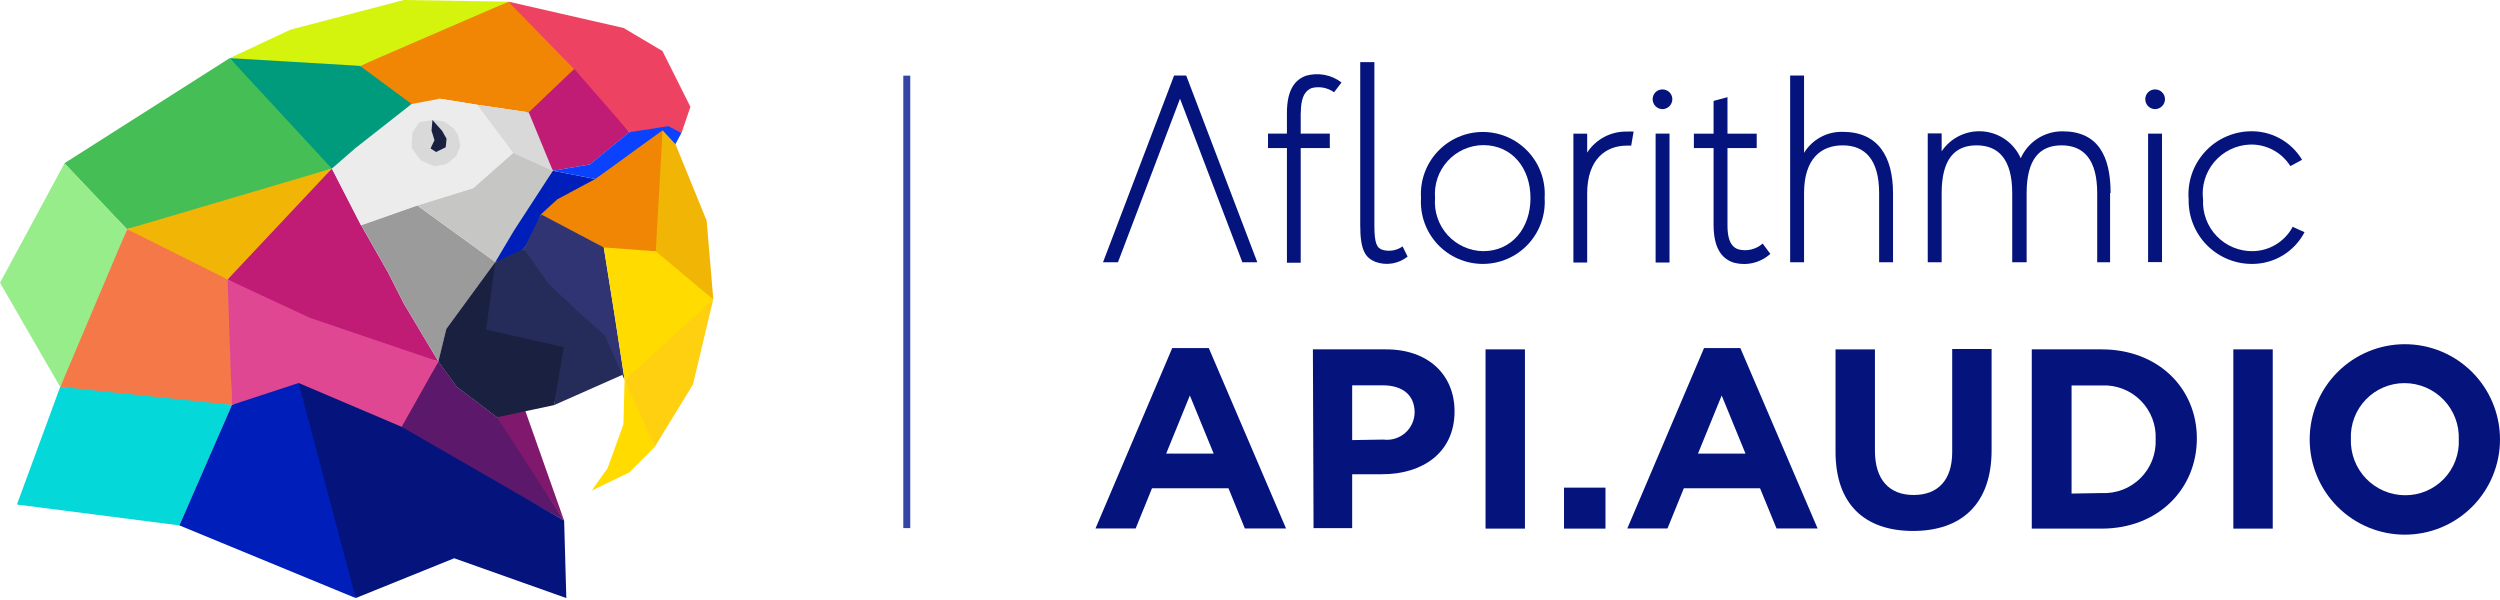 <svg width="400" height="96" viewBox="0 0 400 96" fill="none" xmlns="http://www.w3.org/2000/svg">
<path d="M201.166 41.959H198.776L188.804 15.793L178.873 41.959H176.483L187.856 12.082H189.793L201.166 41.959Z" fill="#05147D"/>
<path d="M208.114 18.02V21.381H212.77V23.69H208.114V42.041H205.909V23.69H202.881V21.381H205.909V18.061C205.909 14.309 207.228 12.762 208.938 12.123C209.907 11.843 210.928 11.794 211.919 11.98C212.91 12.166 213.844 12.582 214.645 13.195L213.45 14.762C212.94 14.399 212.357 14.15 211.742 14.032C211.127 13.915 210.494 13.932 209.886 14.082C209.165 14.391 208.135 15.03 208.135 18.02" fill="#05147D"/>
<path d="M225.218 41.053C224.504 41.626 223.655 42.004 222.753 42.152C221.851 42.3 220.926 42.213 220.067 41.899C218.522 41.26 217.636 40.167 217.636 36.064V9.939H219.902V36.064C219.902 39.012 220.314 39.693 221.221 39.981C221.761 40.13 222.328 40.158 222.88 40.062C223.432 39.965 223.956 39.748 224.414 39.425L225.218 41.053Z" fill="#05147D"/>
<path d="M247.142 31.67C247.229 33.024 247.038 34.381 246.581 35.657C246.123 36.934 245.409 38.103 244.482 39.093C243.556 40.082 242.436 40.871 241.192 41.41C239.949 41.949 238.608 42.227 237.253 42.227C235.898 42.227 234.557 41.949 233.313 41.41C232.07 40.871 230.95 40.082 230.023 39.093C229.096 38.103 228.382 36.934 227.924 35.657C227.467 34.381 227.276 33.024 227.363 31.67C227.276 30.317 227.467 28.96 227.924 27.683C228.382 26.407 229.096 25.237 230.023 24.248C230.95 23.258 232.07 22.47 233.313 21.931C234.557 21.392 235.898 21.113 237.253 21.113C238.608 21.113 239.949 21.392 241.192 21.931C242.436 22.47 243.556 23.258 244.482 24.248C245.409 25.237 246.123 26.407 246.581 27.683C247.038 28.96 247.229 30.317 247.142 31.67ZM244.876 31.67C244.876 26.969 241.991 23.216 237.294 23.216C236.223 23.23 235.166 23.463 234.189 23.903C233.212 24.343 232.336 24.979 231.615 25.772C230.895 26.564 230.345 27.497 229.999 28.512C229.654 29.527 229.521 30.602 229.609 31.67C229.519 32.742 229.649 33.821 229.993 34.841C230.336 35.86 230.885 36.798 231.605 37.597C232.326 38.395 233.203 39.037 234.181 39.482C235.16 39.928 236.219 40.167 237.294 40.186C241.991 40.186 244.876 36.371 244.876 31.732" fill="#05147D"/>
<path d="M261.365 21.136L260.994 23.301H260.273C256.935 23.301 253.948 25.487 253.948 30.951V42.002H251.743V21.384H253.948V24.415C254.63 23.363 255.569 22.502 256.675 21.914C257.782 21.326 259.02 21.03 260.273 21.054C260.636 21.032 261.001 21.032 261.365 21.054" fill="#05147D"/>
<path d="M267.576 15.876C267.571 16.292 267.405 16.69 267.113 16.986C266.821 17.282 266.426 17.453 266.01 17.464C265.59 17.464 265.186 17.297 264.889 16.999C264.591 16.701 264.424 16.297 264.424 15.876C264.421 15.668 264.46 15.461 264.539 15.268C264.618 15.076 264.735 14.901 264.884 14.754C265.032 14.608 265.208 14.493 265.402 14.417C265.595 14.34 265.802 14.304 266.01 14.309C266.426 14.309 266.824 14.474 267.118 14.768C267.411 15.062 267.576 15.461 267.576 15.876ZM264.898 21.381H267.123V42H264.898V21.381Z" fill="#05147D"/>
<path d="M283.258 40.62C282.45 41.348 281.467 41.855 280.406 42.09C279.344 42.325 278.24 42.28 277.2 41.96C275.49 41.3 274.172 39.733 274.172 35.939V23.691H271.02V21.382H274.172V16.145L276.397 15.547V21.382H281.074V23.691H276.397V36.063C276.397 39.011 277.406 39.65 278.148 39.898C278.82 40.072 279.525 40.079 280.2 39.917C280.876 39.755 281.501 39.43 282.021 38.97L283.258 40.62Z" fill="#05147D"/>
<path d="M302.885 30.907V41.959H300.66V30.907C300.66 25.443 298.332 23.258 294.83 23.258C291.327 23.258 288.649 25.443 288.649 30.907V41.959H286.424V12.082H288.649V24.453C289.295 23.4 290.206 22.536 291.29 21.946C292.375 21.356 293.596 21.062 294.83 21.093C300.496 21.093 302.885 25.051 302.885 30.948" fill="#05147D"/>
<path d="M337.613 30.907V41.959H335.553V30.907C335.553 25.443 333.328 23.257 329.846 23.257C326.364 23.257 324.262 25.443 324.262 30.907V41.959H321.955V30.907C321.955 25.443 319.73 23.257 316.248 23.257C312.766 23.257 310.665 25.443 310.665 30.907V41.959H308.439V21.34H310.665V24.206C311.388 23.129 312.387 22.266 313.557 21.707C314.728 21.147 316.026 20.912 317.318 21.026C318.61 21.14 319.848 21.598 320.902 22.353C321.957 23.108 322.79 24.133 323.315 25.319C323.891 24.027 324.832 22.932 326.021 22.166C327.21 21.401 328.597 20.999 330.011 21.01C335.676 21.01 337.695 24.969 337.695 30.866" fill="#05147D"/>
<path d="M346.398 15.876C346.393 16.295 346.224 16.696 345.927 16.992C345.631 17.289 345.231 17.458 344.812 17.463C344.394 17.458 343.996 17.288 343.703 16.991C343.41 16.694 343.246 16.293 343.246 15.876C343.243 15.669 343.282 15.464 343.359 15.273C343.437 15.082 343.552 14.908 343.698 14.761C343.844 14.616 344.018 14.5 344.209 14.422C344.4 14.345 344.605 14.306 344.812 14.309C345.019 14.306 345.225 14.345 345.417 14.422C345.609 14.5 345.785 14.615 345.932 14.76C346.08 14.906 346.197 15.08 346.277 15.271C346.357 15.463 346.398 15.668 346.398 15.876Z" fill="#05147D"/>
<path d="M345.921 21.381H343.694V41.938H345.921V21.381Z" fill="#05147D"/>
<path d="M366.788 36.268L368.725 37.155C367.937 38.666 366.754 39.935 365.304 40.828C363.853 41.721 362.187 42.205 360.484 42.227C359.124 42.252 357.773 42.002 356.512 41.493C355.251 40.984 354.105 40.226 353.144 39.263C352.182 38.301 351.424 37.154 350.915 35.892C350.407 34.63 350.157 33.278 350.183 31.917C350.073 30.56 350.239 29.195 350.67 27.904C351.101 26.612 351.789 25.422 352.691 24.403C353.594 23.384 354.693 22.558 355.922 21.975C357.151 21.392 358.486 21.064 359.845 21.01C361.539 20.932 363.223 21.314 364.717 22.117C366.212 22.919 367.461 24.111 368.334 25.567L366.459 26.577C365.767 25.476 364.796 24.578 363.646 23.974C362.495 23.369 361.205 23.079 359.907 23.134C358.828 23.185 357.772 23.459 356.803 23.938C355.835 24.417 354.976 25.09 354.28 25.917C353.584 26.743 353.065 27.705 352.757 28.741C352.449 29.777 352.358 30.865 352.49 31.938C352.436 33.013 352.604 34.087 352.982 35.094C353.36 36.101 353.941 37.02 354.688 37.793C355.436 38.566 356.334 39.178 357.328 39.589C358.321 40.001 359.388 40.204 360.463 40.185C361.76 40.162 363.027 39.797 364.137 39.127C365.248 38.458 366.162 37.507 366.788 36.371" fill="#05147D"/>
<path d="M105.999 20.721C105.97 20.707 105.939 20.699 105.906 20.699C105.874 20.699 105.843 20.707 105.814 20.721L95.224 28.556L89.311 31.732L86.674 34.144C86.661 34.166 86.585 34.119 86.585 34.144C86.585 34.17 86.48 34.194 86.493 34.216C86.484 34.236 86.554 34.35 86.66 34.35C86.66 34.372 86.665 34.393 86.674 34.412L96.707 39.711L104.722 40.33C104.738 40.337 104.756 40.341 104.773 40.341C104.791 40.341 104.809 40.337 104.825 40.33C104.825 40.33 111.008 30.819 111.008 30.716L106.054 20.804C106.068 20.779 105.918 20.833 105.918 20.804C105.918 20.775 105.911 20.746 105.896 20.721" fill="#F18605"/>
<path fill-rule="evenodd" clip-rule="evenodd" d="M91.161 8.918L84.225 17.836L87.197 25.763L88.495 27.321L94.408 26.311L100.713 21.156L91.161 8.918Z" fill="#C01C75"/>
<path fill-rule="evenodd" clip-rule="evenodd" d="M105.995 8.167L99.773 4.476L81.375 0.27L87.196 11.053H91.903L100.7 21.157L107.014 20.809L109.045 21.28L110.466 17.095L105.995 8.167Z" fill="#EE4263"/>
<path fill-rule="evenodd" clip-rule="evenodd" d="M81.328 0.27L69.36 4.955L57.594 10.538L65.397 17.836L70.347 15.796L76.342 16.765L84.583 17.981L91.856 11.053L81.328 0.27Z" fill="#F18605"/>
<path fill-rule="evenodd" clip-rule="evenodd" d="M64.61 0L46.479 4.742L36.755 9.299L46.571 10.9L57.605 10.536L81.339 0.268L64.61 0Z" fill="#D4F40E"/>
<path fill-rule="evenodd" clip-rule="evenodd" d="M57.605 10.536L36.755 9.299L49.543 25.762L53.093 26.969L57.605 24.772L65.846 16.639L57.605 10.536Z" fill="#009B7C"/>
<path fill-rule="evenodd" clip-rule="evenodd" d="M36.75 9.299L10.296 26.124L20.288 36.66L37.653 32.699L53.088 26.969L36.75 9.299Z" fill="#45BF55"/>
<path fill-rule="evenodd" clip-rule="evenodd" d="M10.322 26.125L0 45.239L9.621 61.899L14.863 51.526L20.314 36.661L10.322 26.125Z" fill="#97ED8A"/>
<path fill-rule="evenodd" clip-rule="evenodd" d="M36.408 44.722L45.58 36.663L53.096 26.969L20.297 36.66L28.735 41.617L36.408 44.722Z" fill="#F1B605"/>
<path fill-rule="evenodd" clip-rule="evenodd" d="M64.619 48.577L62.085 43.588L57.758 36L53.102 26.969L45.58 34.971L36.414 44.722L49.543 52.517L70.141 57.835L64.619 48.577Z" fill="#C01C75"/>
<path fill-rule="evenodd" clip-rule="evenodd" d="M36.45 44.722L20.338 36.66L9.646 61.898L23.952 64.784H37.13L36.662 45.58L36.45 44.722Z" fill="#F57948"/>
<path fill-rule="evenodd" clip-rule="evenodd" d="M70.141 57.836L49.559 50.846L36.414 44.723L37.094 64.785L47.561 62.425L66.388 69.361L70.141 57.836Z" fill="#DF4793"/>
<path fill-rule="evenodd" clip-rule="evenodd" d="M9.632 61.898L2.709 80.724L28.71 84.064L37.116 64.785L9.632 61.898Z" fill="#04D8D8"/>
<path fill-rule="evenodd" clip-rule="evenodd" d="M47.782 61.279L37.11 64.784L28.704 84.063L56.909 95.692L53.507 74.316L47.782 61.279Z" fill="#001EB9"/>
<path fill-rule="evenodd" clip-rule="evenodd" d="M79.533 66.764L73.064 61.857L70.159 57.836L64.267 68.29L65.397 69.361L90.267 83.28L80.26 67.379L79.533 66.764Z" fill="#5C186A"/>
<path fill-rule="evenodd" clip-rule="evenodd" d="M90.262 83.28L64.656 68.517L64.261 68.29L47.779 61.279L56.906 95.692L72.668 89.321L90.612 95.692L90.262 83.28Z" fill="#05147D"/>
<path fill-rule="evenodd" clip-rule="evenodd" d="M83.233 63.416L84.102 65.883L84.497 67.001L90.252 83.281L79.518 66.766L83.233 63.416Z" fill="#80196D"/>
<path fill-rule="evenodd" clip-rule="evenodd" d="M84.6 17.98L76.359 16.764L81.252 24.772L82.19 24.475L88.453 27.321L84.6 17.98Z" fill="#D9D9D9"/>
<path fill-rule="evenodd" clip-rule="evenodd" d="M66.727 32.846L57.765 36L62.091 43.588L64.625 48.578L70.147 57.836L71.424 52.619L79.253 41.918L66.727 32.846Z" fill="#9C9B9B"/>
<path fill-rule="evenodd" clip-rule="evenodd" d="M82.201 24.475H80.941L75.752 30.042L66.728 32.846L79.255 41.918L82.242 37.654L88.464 27.32L82.201 24.475Z" fill="#C6C6C5"/>
<path fill-rule="evenodd" clip-rule="evenodd" d="M76.365 16.762L70.37 15.793L65.858 16.638L56.875 23.69L53.105 26.968L57.761 36.061L66.723 32.907L75.747 30.102L82.134 24.474L76.365 16.762ZM71.343 24.771L71.4 26.309L69.361 25.762L67.382 25.711L66.388 23.78V21.798L67.114 19.525L69.361 19.817L70.988 19.381L71.343 20.807L73.275 21.546L73.325 23.78L71.343 24.771Z" fill="#ECECEC"/>
<path fill-rule="evenodd" clip-rule="evenodd" d="M73.284 21.567L72.604 20.556L70.997 19.401L69.205 19.195H69.184L70.709 20.927L71.43 22.206L71.286 23.567L69.741 24.329L68.855 23.752L68.072 22.639L69.361 20.807L69.184 19.195L67.083 19.546L65.991 21.216L65.847 23.649L67.351 25.69L69.452 26.598L71.409 26.288L72.996 24.989L73.655 23.381L73.284 21.567Z" fill="#D9D9D9"/>
<path fill-rule="evenodd" clip-rule="evenodd" d="M95.242 28.638L88.463 27.318L82.241 36.886L79.254 41.917L81.251 41.616L83.807 39.813L85.215 37.653L86.568 34.288L89.205 31.875L95.242 28.638Z" fill="#001EB9"/>
<path fill-rule="evenodd" clip-rule="evenodd" d="M106.947 20.186L100.684 21.155L94.38 26.309L88.467 27.32L95.245 28.639L98.006 26.66L102.25 23.567L106 20.866L107.791 23.567L109.028 21.278L106.947 20.186Z" fill="#0B42FF"/>
<path fill-rule="evenodd" clip-rule="evenodd" d="M82.273 50.534L79.241 41.918L71.412 52.619L70.135 57.836L73.04 61.856L79.509 66.764L88.615 64.826L91.16 55.488L82.273 50.534Z" fill="#1A2040"/>
<path fill-rule="evenodd" clip-rule="evenodd" d="M98.351 50.537L96.6 39.588L86.566 34.289L83.806 39.815L86.205 46.571L90.169 51.525L94.132 54.498L95.123 57.47L99.567 59.969L99.938 60.805L98.351 50.537Z" fill="#303473"/>
<path fill-rule="evenodd" clip-rule="evenodd" d="M113.063 35.3L108.077 23.073L106.017 20.867L104.925 40.208L105.033 41.617L114.134 47.919L113.063 35.3Z" fill="#F1B605"/>
<path fill-rule="evenodd" clip-rule="evenodd" d="M114.123 47.918L104.913 40.206L96.61 39.588L98.362 50.537L99.948 60.805L108.005 55.488L114.123 47.918Z" fill="#FFDB00"/>
<path fill-rule="evenodd" clip-rule="evenodd" d="M114.113 47.918L110.879 61.506L104.76 71.506L102.06 66.388L99.939 60.805L114.113 47.918Z" fill="#FFD00F"/>
<path fill-rule="evenodd" clip-rule="evenodd" d="M104.755 71.508L99.933 60.807L99.748 67.9L97.214 74.91L94.659 78.498L100.716 75.57L104.755 71.508Z" fill="#FFDB00"/>
<path fill-rule="evenodd" clip-rule="evenodd" d="M99.566 59.982L98.351 57.26L96.785 53.693L92.664 50.023L87.761 45.383L83.805 39.816L79.252 41.919L77.769 52.745L90.213 55.549L88.626 64.827L99.566 59.982Z" fill="#252C59"/>
<path fill-rule="evenodd" clip-rule="evenodd" d="M70.352 21.8L68.844 23.756L68.061 22.642L69.009 20.91L70.352 21.8Z" fill="#D9D9D9"/>
<path fill-rule="evenodd" clip-rule="evenodd" d="M70.735 20.927L69.19 19.195L69.046 20.907L69.519 22.433L68.881 23.752L69.767 24.329L71.312 23.567L71.456 22.206L70.735 20.927Z" fill="#1A2040"/>
<path d="M187.556 55.691H193.407L205.768 84.558H199.176L196.559 78.125H184.321L181.704 84.558H175.276L187.556 55.691ZM194.19 72.578L190.378 63.279L186.587 72.578H194.19Z" fill="#05147D"/>
<path d="M210.064 55.898H221.767C228.586 55.898 232.728 60.022 232.728 65.816C232.728 72.456 227.577 75.878 221.149 75.878H216.348V84.497H210.167L210.064 55.898ZM221.355 70.332C221.973 70.41 222.6 70.357 223.197 70.176C223.793 69.995 224.344 69.691 224.815 69.282C225.285 68.873 225.664 68.37 225.927 67.805C226.19 67.24 226.331 66.625 226.341 66.002C226.341 63.177 224.383 61.651 221.231 61.651H216.348V70.414L221.355 70.332Z" fill="#05147D"/>
<path d="M237.686 55.898H243.99V84.579H237.686V55.898Z" fill="#05147D"/>
<path d="M250.242 78.022H256.876V84.578H250.242V78.022Z" fill="#05147D"/>
<path d="M272.646 55.691H278.456L290.818 84.558H284.246L281.609 78.125H269.412L266.795 84.558H260.367L272.646 55.691ZM279.281 72.578L275.469 63.279L271.678 72.578H279.281Z" fill="#05147D"/>
<path d="M293.686 72.292V55.9H299.99V72.127C299.99 76.787 302.318 79.199 306.171 79.199C310.024 79.199 312.352 76.869 312.352 72.333V55.838H318.656V72.024C318.656 80.704 313.773 84.952 306.088 84.952C298.404 84.952 293.686 80.725 293.686 72.292Z" fill="#05147D"/>
<path d="M325.084 55.898H336.272C345.275 55.898 351.497 62.084 351.497 70.146C351.497 78.229 345.316 84.579 336.272 84.579H325.084V55.898ZM336.272 78.889C337.415 78.944 338.557 78.76 339.625 78.35C340.693 77.939 341.664 77.31 342.477 76.504C343.289 75.697 343.924 74.729 344.342 73.663C344.76 72.597 344.951 71.455 344.904 70.311C344.96 69.162 344.775 68.013 344.361 66.94C343.947 65.866 343.313 64.891 342.5 64.078C341.687 63.264 340.713 62.63 339.64 62.215C338.568 61.801 337.42 61.616 336.272 61.672H331.451V78.971L336.272 78.889Z" fill="#05147D"/>
<path d="M357.333 55.898H363.638V84.579H357.333V55.898Z" fill="#05147D"/>
<path d="M369.549 70.31C369.549 66.269 371.153 62.393 374.009 59.535C376.864 56.678 380.737 55.072 384.775 55.072C388.813 55.072 392.685 56.678 395.541 59.535C398.396 62.393 400 66.269 400 70.31C400 74.351 398.396 78.227 395.541 81.084C392.685 83.942 388.813 85.547 384.775 85.547C380.737 85.547 376.864 83.942 374.009 81.084C371.153 78.227 369.549 74.351 369.549 70.31ZM393.407 70.31C393.449 69.143 393.255 67.98 392.838 66.89C392.421 65.799 391.789 64.804 390.98 63.964C390.171 63.123 389.2 62.454 388.127 61.996C387.054 61.538 385.9 61.301 384.734 61.299C383.576 61.295 382.43 61.526 381.364 61.978C380.299 62.429 379.335 63.092 378.532 63.927C377.73 64.761 377.104 65.749 376.693 66.832C376.282 67.915 376.095 69.07 376.142 70.227C376.101 71.394 376.294 72.557 376.711 73.647C377.128 74.737 377.76 75.733 378.57 76.573C379.379 77.414 380.349 78.083 381.422 78.541C382.495 78.999 383.649 79.236 384.816 79.238C385.974 79.244 387.122 79.016 388.189 78.565C389.256 78.114 390.22 77.451 391.024 76.617C391.827 75.782 392.453 74.792 392.862 73.708C393.272 72.624 393.458 71.468 393.407 70.31Z" fill="#05147D"/>
<path d="M145.642 12.104H144.528V84.497H145.642V12.104Z" fill="#3346A8"/>
</svg>
